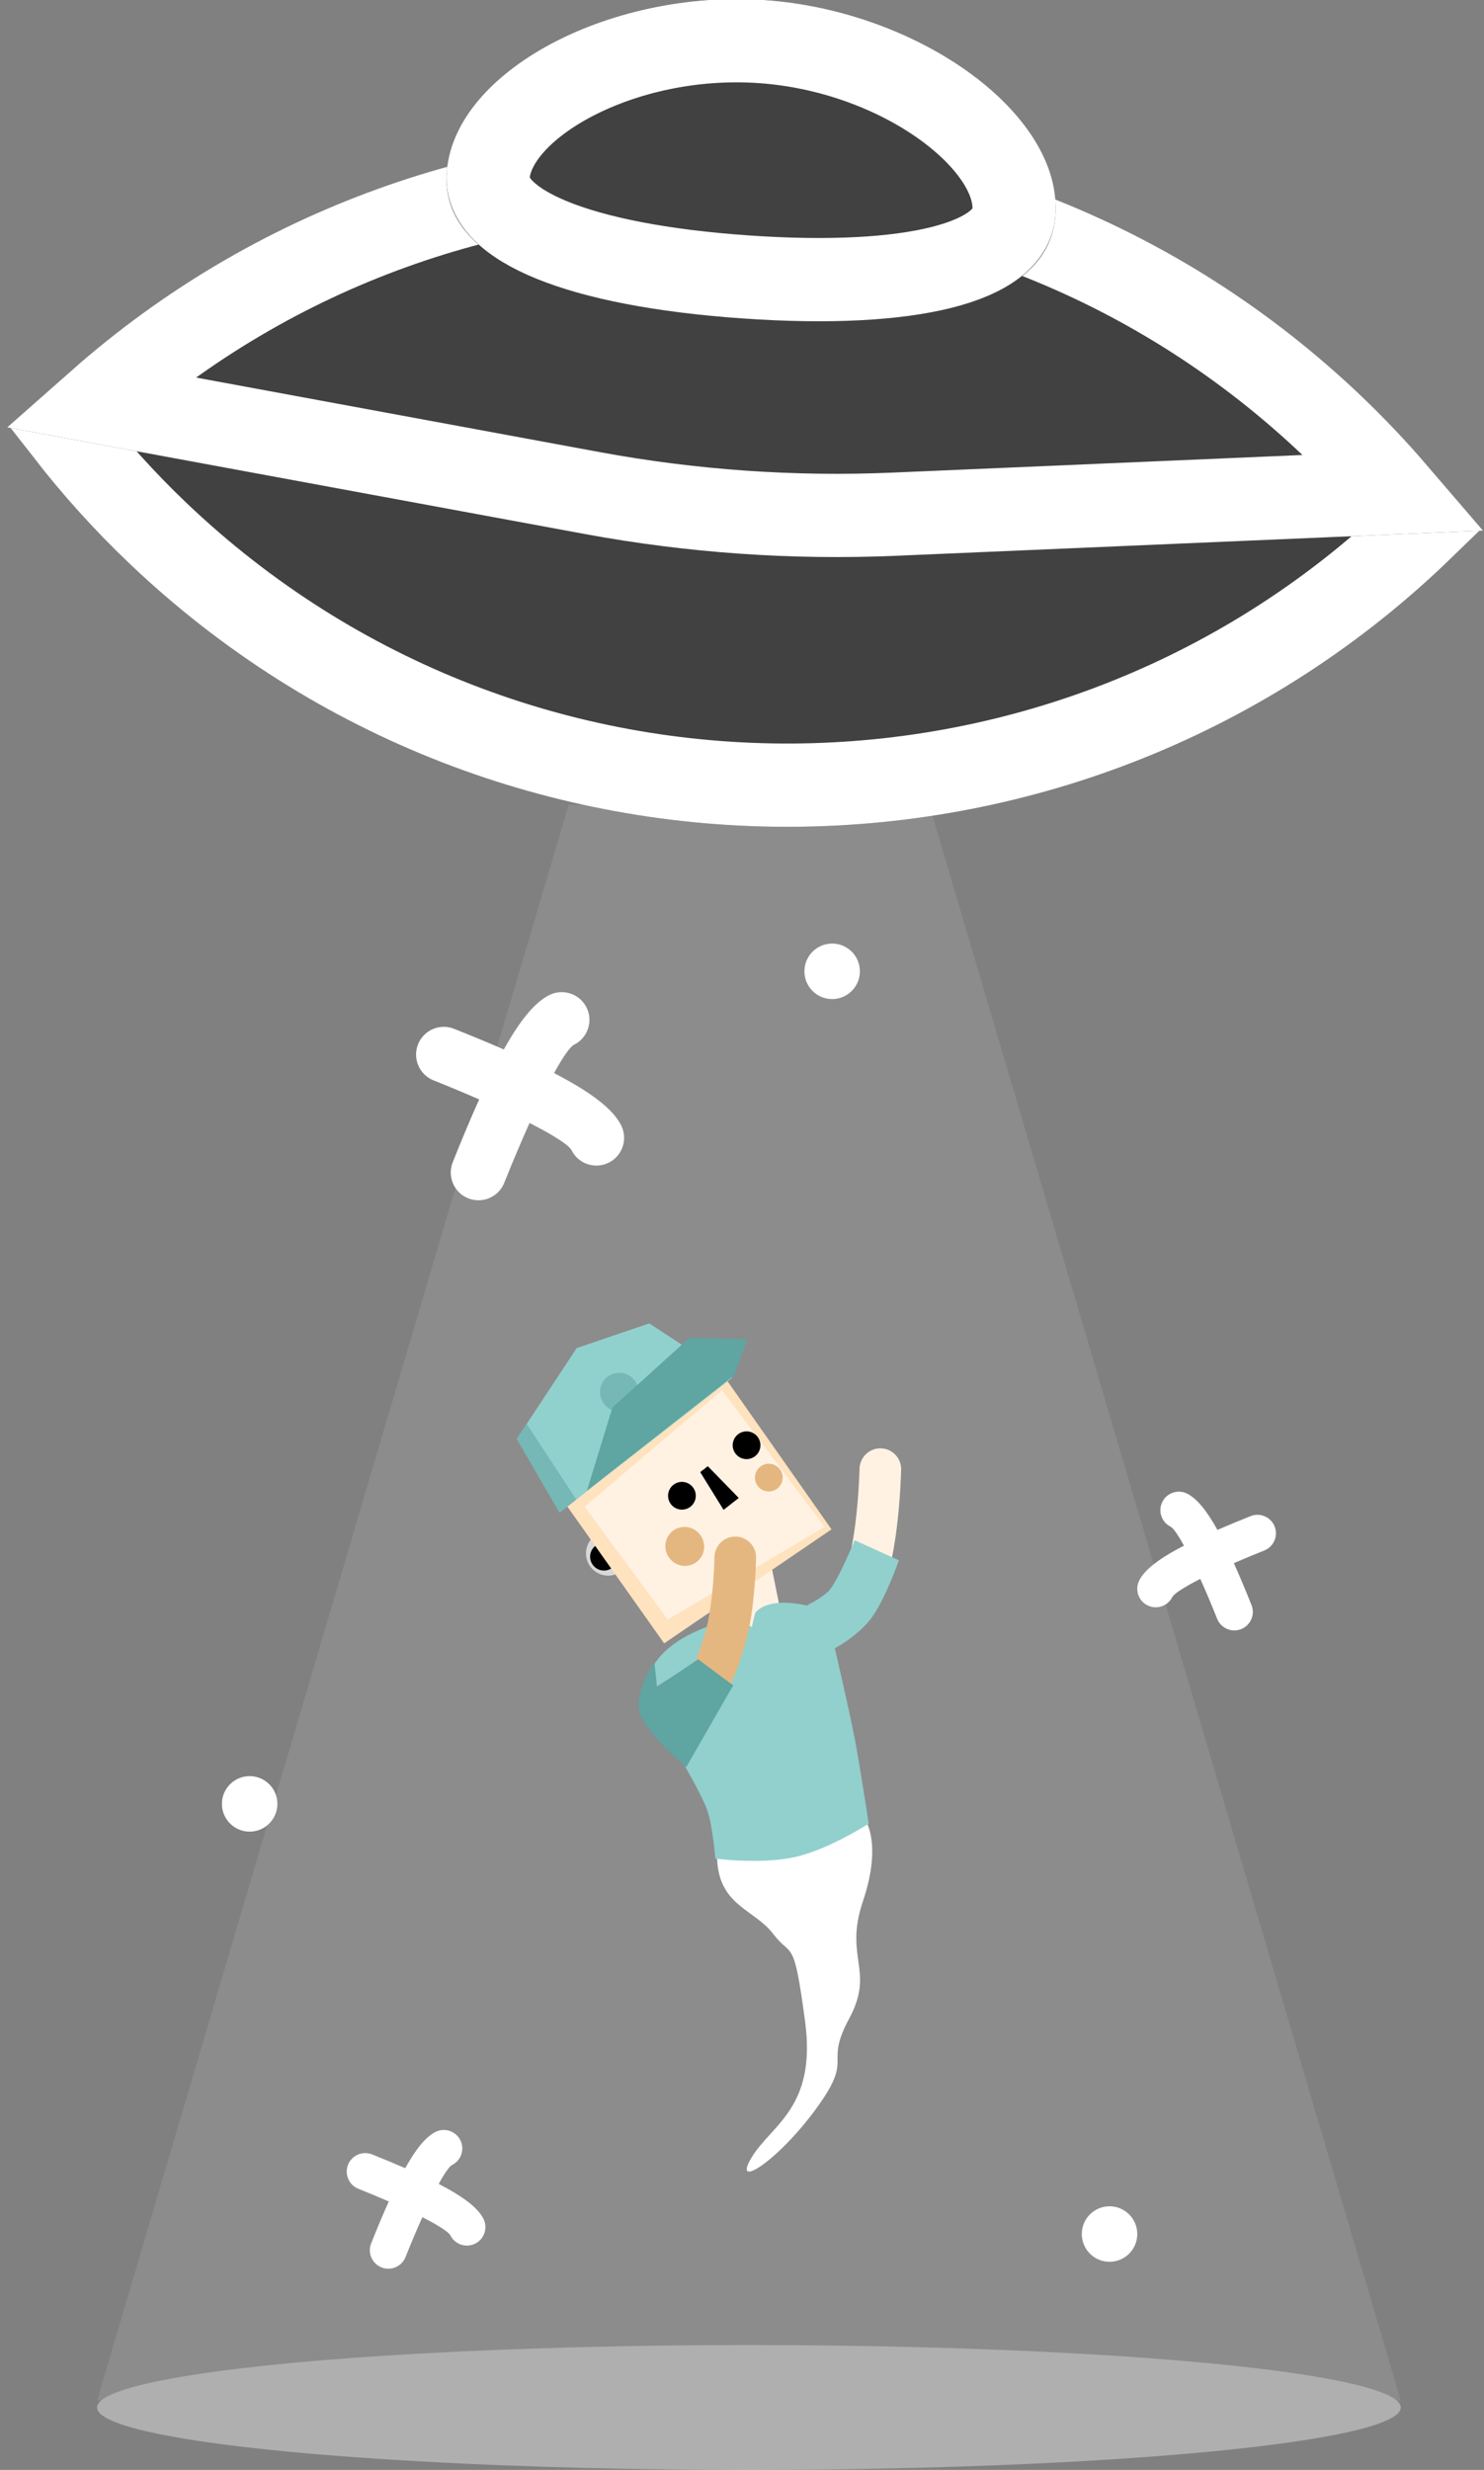 <?xml version="1.0" encoding="UTF-8"?>
<svg width="107px" height="178px" viewBox="0 0 107 178" version="1.1" xmlns="http://www.w3.org/2000/svg" xmlns:xlink="http://www.w3.org/1999/xlink">
    <rect x="0" y="0" width="107" height="178" fill="#808080" stroke="none"/>
    <!-- Generator: Sketch 44.1 (41455) - http://www.bohemiancoding.com/sketch -->
    <title>插图</title>
    <desc>Created with Sketch.</desc>
    <defs>
        <path d="M106,34.564 L106,34.564 L106,34.564 L106,34.564 C81.76,63.835 38.38,67.914 9.109,43.674 C5.795,40.929 2.745,37.879 7.10542736e-15,34.564 L0,34.564 L0,34.564 L-1.42108547e-14,34.564 C24.24,5.293 67.62,1.215 96.891,25.455 C100.205,28.2 103.255,31.25 106,34.564 Z" id="path-1"></path>
        <path d="M106,34.564 L106,34.564 L64.249,39.291 L64.249,39.291 C56.774,40.137 49.226,40.137 41.751,39.291 L0,34.564 L0,34.564 L-1.42108547e-14,34.564 C24.24,5.293 67.62,1.215 96.891,25.455 C100.205,28.2 103.255,31.25 106,34.564 Z" id="path-2"></path>
        <path d="M52,23 C64.15,23 74,20.627 74,14 C74,7.373 64.15,0 52,0 C39.85,0 30,7.373 30,14 C30,20.627 39.85,23 52,23 Z" id="path-3"></path>
    </defs>
    <g id="扫描后模版消息推送-V2.0" stroke="none" stroke-width="1" fill="none" fill-rule="evenodd">
        <g id="1.2-超时提示页面" transform="translate(-140, -160)">
            <g id="插图" transform="translate(139, 156)">
                <g id="Group-10" transform="translate(55, 34.5) rotate(4) translate(-55, -34.5) translate(2, 4)">
                    <g id="Rectangle-10">
                        <use fill="#414141" fill-rule="evenodd" xlink:href="#path-1"></use>
                        <path stroke="#FFFFFF" stroke-width="6" d="M102.043,34.565 C99.861,32.127 97.499,29.854 94.977,27.766 C67.633,5.121 27.416,8.316 3.957,34.564 C6.139,37.002 8.501,39.275 11.023,41.363 C38.367,64.007 78.584,60.813 102.043,34.565 Z"></path>
                    </g>
                    <g id="Rectangle-10">
                        <use fill="#414141" fill-rule="evenodd" xlink:href="#path-2"></use>
                        <path stroke="#FFFFFF" stroke-width="6" d="M99.859,32.24 C98.308,30.669 96.679,29.175 94.977,27.766 C68.462,5.808 29.843,8.146 6.137,32.24 L42.089,36.31 C49.34,37.131 56.66,37.131 63.911,36.31 L99.859,32.24 Z"></path>
                    </g>
                    <g id="Oval-4">
                        <use fill="#414141" fill-rule="evenodd" xlink:href="#path-3"></use>
                        <path stroke="#FFFFFF" stroke-width="6" d="M52,20 C64.16,20 71,17.558 71,14 C71,8.96 62.119,3 52,3 C41.881,3 33,8.96 33,14 C33,17.558 39.84,20 52,20 Z"></path>
                    </g>
                </g>
                <ellipse id="Oval-6" fill-opacity="0.3" fill="#FFFFFF" cx="55" cy="177.5" rx="47" ry="4.5"></ellipse>
                <path d="M8.287,177 C8.097,177.164 8,177.331 8,177.5 C8,179.985 29.043,182 55,182 C80.957,182 102,179.985 102,177.5 C102,177.331 101.903,177.164 101.713,177 L102,177 L68,62 L42,62 L8,177 L8.287,177 Z" id="Combined-Shape" fill-opacity="0.1" fill="#FFFFFF"></path>
                <path d="M37.327,79.633 C36.242,79.16 35.048,78.665 33.743,78.143 C32.717,77.733 31.553,78.232 31.143,79.257 C30.733,80.283 31.232,81.447 32.257,81.857 C33.455,82.336 34.554,82.796 35.55,83.231 C34.954,84.556 34.321,86.062 33.643,87.757 C33.233,88.783 33.732,89.947 34.757,90.357 C35.783,90.767 36.947,90.268 37.357,89.243 C38.006,87.621 38.619,86.179 39.183,84.93 C40.994,85.853 42.036,86.544 42.211,86.894 C42.705,87.882 43.906,88.283 44.894,87.789 C45.882,87.295 46.283,86.094 45.789,85.106 C45.2,83.927 43.634,82.723 40.949,81.335 C41.613,80.128 42.113,79.43 42.394,79.289 C43.382,78.795 43.783,77.593 43.289,76.605 C42.795,75.618 41.594,75.217 40.606,75.711 C39.569,76.229 38.512,77.505 37.327,79.633 Z" id="Combined-Shape" fill="#FFFFFF" fill-rule="nonzero"></path>
                <path d="M87.217,114.255 C86.494,113.94 85.699,113.61 84.828,113.262 C84.145,112.988 83.369,113.321 83.095,114.004 C82.822,114.688 83.154,115.464 83.838,115.738 C84.636,116.057 85.369,116.363 86.033,116.653 C85.635,117.537 85.214,118.541 84.762,119.671 C84.488,120.354 84.821,121.13 85.504,121.404 C86.188,121.677 86.964,121.345 87.238,120.661 C87.67,119.58 88.079,118.618 88.455,117.786 C89.662,118.401 90.357,118.862 90.473,119.096 C90.803,119.754 91.604,120.021 92.262,119.692 C92.921,119.363 93.188,118.562 92.858,117.903 C92.466,117.118 91.422,116.315 89.632,115.389 C90.074,114.585 90.408,114.119 90.596,114.025 C91.254,113.696 91.521,112.895 91.192,112.237 C90.863,111.578 90.062,111.311 89.403,111.641 C88.712,111.986 88.007,112.836 87.217,114.255 Z" id="Combined-Shape" fill="#FFFFFF" fill-rule="nonzero" transform="translate(87.999, 116.499) scale(-1, 1) translate(-87.999, -116.499) "></path>
                <path d="M30.217,160.255 C29.494,159.94 28.699,159.61 27.828,159.262 C27.145,158.988 26.369,159.321 26.095,160.004 C25.822,160.688 26.154,161.464 26.838,161.738 C27.636,162.057 28.369,162.363 29.033,162.653 C28.635,163.537 28.214,164.541 27.762,165.671 C27.488,166.354 27.821,167.13 28.504,167.404 C29.188,167.677 29.964,167.345 30.238,166.661 C30.67,165.58 31.079,164.618 31.455,163.786 C32.662,164.401 33.357,164.862 33.473,165.096 C33.803,165.754 34.604,166.021 35.262,165.692 C35.921,165.363 36.188,164.562 35.858,163.903 C35.466,163.118 34.422,162.315 32.632,161.389 C33.074,160.585 33.408,160.119 33.596,160.025 C34.254,159.696 34.521,158.895 34.192,158.237 C33.863,157.578 33.062,157.311 32.403,157.641 C31.712,157.986 31.007,158.836 30.217,160.255 Z" id="Combined-Shape" fill="#FFFFFF" fill-rule="nonzero"></path>
                <circle id="Oval-5" fill="#FFFFFF" cx="19" cy="134" r="2"></circle>
                <circle id="Oval-5" fill="#FFFFFF" cx="61" cy="74" r="2"></circle>
                <circle id="Oval-5" fill="#FFFFFF" cx="81" cy="165" r="2"></circle>
                <g id="Group" transform="translate(56.56, 126.342) rotate(-20) translate(-56.56, -126.342) translate(43.06, 94.342)">
                    <path d="M5.882,41.67 C6.858,38.481 8.718,39.606 10.918,39.812 C13.118,40.019 15.364,40.662 16.316,41.442 C17.269,42.223 17.435,44.7 14.735,48.072 C12.036,51.444 13.869,53.041 10.918,55.671 C7.967,58.301 10.402,58.301 6.501,60.932 C2.601,63.562 -1.299,64.438 0.867,62.685 C3.034,60.932 6.501,60.932 7.854,54.795 C9.207,48.658 8.512,50.206 7.854,48.072 C7.197,45.938 4.906,44.859 5.882,41.67 Z" id="Path-6" fill="#FFFFFF"></path>
                    <g id="Group-35" transform="translate(15.418, 31.265) rotate(6) translate(-15.418, -31.265) translate(5.418, 17.765)">
                        <path d="M22.163,6.64 C22.163,6.64 16.228,5.566 14.029,3.955 C13.55,3.604 13.181,3.252 12.992,2.915" id="Path-7" stroke="#FFF2E2" stroke-width="3" stroke-linecap="round" transform="translate(17.577, 4.777) scale(-1, -1) rotate(-265) translate(-17.577, -4.777) "></path>
                        <polygon id="Rectangle-21" fill="#FFF2E2" points="5.634 6.452 10.555 4.484 10.218 11.992 5.634 11.992"></polygon>
                        <g id="Group-33" transform="translate(0, 4.137)" fill="#91D0CD">
                            <path d="M6.643,4.16 L7.183,5.027 L7.698,4.592 L8.078,5.044 L8.577,4.098 L8.577,4.098 C9.871,3.153 12.292,4.484 12.292,4.484 L12.292,4.484 C12.292,4.484 13.189,4.312 13.977,3.924 C14.765,3.536 16.794,0.755 16.794,0.755 L19.539,2.932 C19.539,2.932 18.133,5.094 16.838,6.29 C15.543,7.486 13.525,7.965 13.525,7.965 C13.525,7.965 13.455,12.512 13.343,14.596 C13.231,16.679 12.836,20.82 12.836,20.82 C12.836,20.82 9.644,21.92 7.126,21.868 C4.609,21.817 1.496,20.589 1.496,20.589 C1.496,20.589 1.874,18.322 1.781,17.147 C1.689,15.972 0.931,13.436 0.931,13.436 L5.767,8.79 L3.776,6.4 L0.148,7.624 C0.148,7.624 0.452,6.12 0.616,5.933 C1.005,5.49 0.616,5.933 0.616,5.933 C2.656,3.975 6.643,4.16 6.643,4.16 L6.643,4.16 Z" id="Path-13"></path>
                        </g>
                    </g>
                    <g id="Group-11" transform="translate(13.404, 13.678) rotate(-18) translate(-13.404, -13.678) translate(3.404, 2.678)">
                        <ellipse id="Oval-4" fill="#D8D8D8" cx="1.566" cy="13.057" rx="1.566" ry="1.589"></ellipse>
                        <ellipse id="Oval-5" fill="#000000" cx="1.218" cy="13.057" rx="1" ry="1"></ellipse>
                        <polygon id="Path-4" fill="#FFE2BE" points="0.789 20.649 15.358 21.605 16.031 8.406 1.36 8.582"></polygon>
                        <polygon id="Path-5" fill="#FFF2E2" points="2.333 9.358 2.05 19.456 15.082 21.165 15.313 8.836"></polygon>
                        <ellipse id="Oval-6" fill="#E5B780" cx="6.262" cy="16.059" rx="1.392" ry="1.413"></ellipse>
                        <ellipse id="Oval-7" fill="#E5B780" cx="14.09" cy="15.882" rx="1" ry="1"></ellipse>
                        <ellipse id="Oval-8" fill="#000000" cx="8.349" cy="13.057" rx="1" ry="1"></ellipse>
                        <ellipse id="Oval-8" fill="#000000" cx="14.263" cy="13.057" rx="1" ry="1"></ellipse>
                        <polygon id="Rectangle-9" fill="#000000" points="10.437 12.527 11.132 12.527 11.48 15.705 10.089 15.705"></polygon>
                        <polygon id="Path-2" fill="#91D1CD" points="0.653 8.579 1.497 2.496 8.922 -5.55111512e-17 14.139 1.817 16.445 8.588"></polygon>
                        <polygon id="Path-2" fill="#75B8B5" points="0.653 8.579 1.497 2.496 2.715 2.081 2.182 8.588"></polygon>
                        <ellipse id="Oval-3" fill="#75B8B5" cx="9.393" cy="4.405" rx="1.392" ry="1.413"></ellipse>
                        <polygon id="Path-3" fill="#5FA5A1" points="3.172 8.555 8.318 4.96 15.78 4.421 19.007 7.062 16.667 8.535"></polygon>
                    </g>
                    <path d="M9.728,29.388 C9.728,29.388 11.001,26.064 12.389,24.178 C13.776,22.292 14.567,21.632 14.567,21.632" id="Path-7" stroke="#E5B780" stroke-width="3" stroke-linecap="round" transform="translate(12.147, 25.51) scale(-1, -1) translate(-12.147, -25.51) "></path>
                    <path d="M6.501,26.74 L6.068,28.493 L9.535,27.616 L11.268,30.247 L6.068,34.63 C4.623,32 4.045,30.247 4.334,29.37 C4.623,28.493 5.346,27.616 6.501,26.74 Z" id="Path-11" fill="#5FA5A1"></path>
                </g>
            </g>
        </g>
    </g>
</svg>